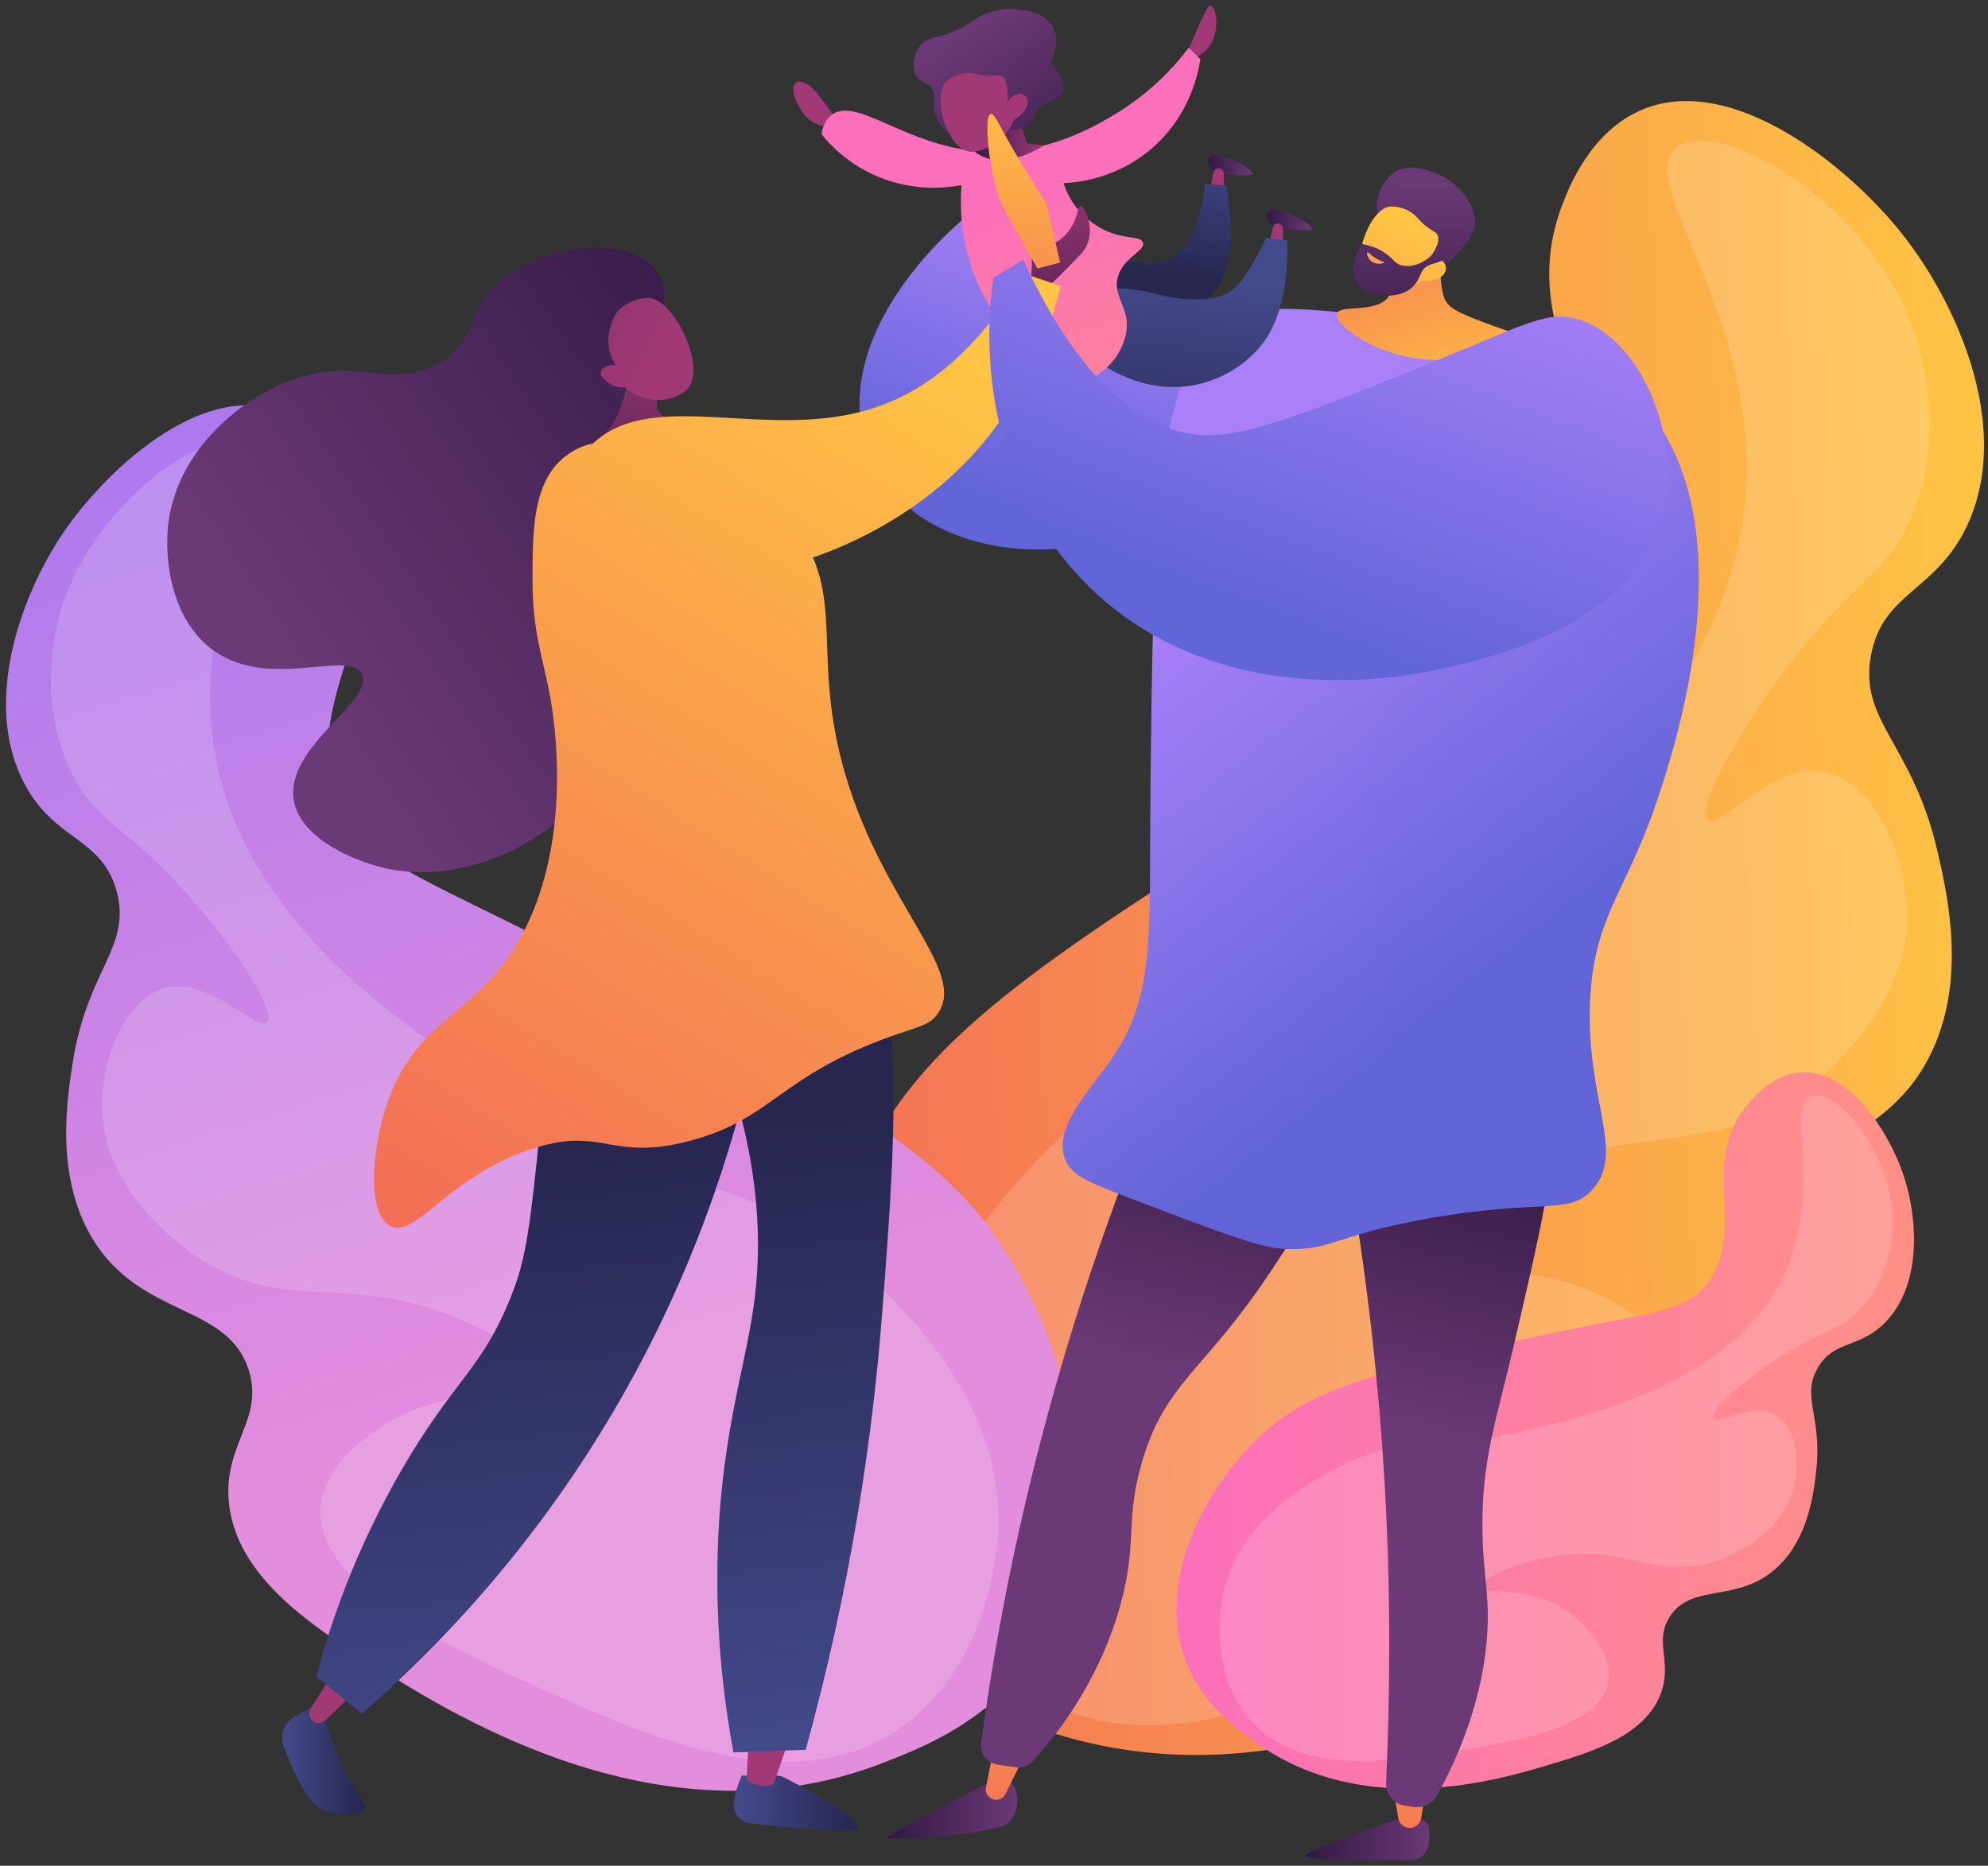 <svg width="212" height="199" viewBox="0 0 212 199" fill="none" xmlns="http://www.w3.org/2000/svg">
<rect x="0" y="0" width="212" height="199" fill="#333333" stroke="none"/>
<path d="M112.907 185.036C107.798 183.498 99.198 180.908 92.939 173.028C81.559 158.702 85.304 136.191 93.214 121.856C100.009 109.545 112.614 101.528 137.826 85.493C161.569 70.391 169.683 68.642 171.691 59.449C174.554 46.344 160.959 36.64 166.597 21.851C167.274 20.076 169.598 13.982 175.171 11.676C184.712 7.729 197.08 17.657 202.874 24.989C208.464 32.062 214.497 45.016 210.017 55.512C206.771 63.117 200.764 62.971 199.51 69.962C198.248 76.995 203.949 79.264 206.617 90.827C207.683 95.446 209.822 104.718 205.744 112.712C200.471 123.049 189.577 121.891 187.616 130.48C186.2 136.686 191.424 139.319 191.328 146.5C191.201 155.955 181.991 162.91 174.25 168.596C165.134 175.292 140.541 193.356 112.907 185.035L112.907 185.036Z" fill="url(#paint0_linear_266_615)"/>
<g style="mix-blend-mode:screen" opacity="0.16">
<path d="M178.836 15.681C173.767 19.446 189.276 34.986 185.726 56.266C181.907 79.162 158.353 94.736 147.468 101.933C128.896 114.212 120.75 111.997 108.979 125.54C104.321 130.9 94.615 142.067 96.225 157.077C96.375 158.472 98.274 173.995 110.55 180.976C124.475 188.895 141.162 179.801 155.54 171.967C164.229 167.233 181.585 157.776 179.994 148.047C179.021 142.1 171.191 137.42 164.838 136.199C155.769 134.455 148.464 139.515 147.601 137.98C146.823 136.599 152.002 131.164 159.211 127.029C173.63 118.758 181.431 124.144 192.091 116.537C193.384 115.615 203.515 108.161 203.368 97.295C203.283 91.028 199.776 83.463 194.66 82.349C188.875 81.088 183.53 88.623 182.157 87.437C180.845 86.303 184.935 78.726 190.074 71.826C197.625 61.686 201.149 61.458 203.862 55.105C208.002 45.413 204.238 35.547 203.677 34.137C198.416 20.92 183.17 12.464 178.835 15.684L178.836 15.681Z" fill="white"/>
</g>
<path d="M93.982 188.095C98.255 186.451 105.447 183.685 110.297 176.541C119.113 163.554 114.46 144.529 106.768 132.77C100.162 122.669 88.859 116.616 66.253 104.508C44.964 93.105 37.908 92.128 35.597 84.39C32.304 73.359 43.313 64.185 37.537 51.891C36.844 50.415 34.462 45.349 29.545 43.732C21.127 40.966 11.183 50.253 6.695 56.898C2.367 63.308 -1.962 74.779 2.547 83.475C5.814 89.775 10.945 89.265 12.468 95.167C14 101.105 9.268 103.412 7.73 113.476C7.115 117.498 5.881 125.569 9.885 132.148C15.063 140.655 24.311 138.968 26.541 146.192C28.152 151.412 23.852 154 24.396 160.139C25.113 168.221 33.441 173.583 40.431 177.954C48.662 183.101 70.87 196.985 93.982 188.096V188.095Z" fill="url(#paint1_linear_266_615)"/>
<g style="mix-blend-mode:screen" opacity="0.16">
<path d="M26.665 47.394C31.246 50.291 18.974 64.581 23.381 82.564C28.123 101.912 49.281 113.731 59.059 119.194C75.741 128.513 82.569 126.097 93.512 136.932C97.844 141.22 106.867 150.154 106.456 163.103C106.418 164.305 105.791 177.711 95.735 184.471C84.329 192.138 69.464 185.424 56.656 179.641C48.917 176.145 33.456 169.163 34.191 160.736C34.641 155.585 41.039 151.079 46.398 149.627C54.046 147.554 60.622 151.417 61.263 150.049C61.839 148.817 57.058 144.497 50.623 141.42C37.752 135.265 31.423 140.374 21.811 134.547C20.646 133.841 11.496 128.111 10.924 118.803C10.593 113.435 13.108 106.736 17.413 105.455C22.282 104.006 27.341 110.112 28.439 109.01C29.49 107.955 25.502 101.733 20.66 96.157C13.546 87.964 10.516 87.994 7.786 82.731C3.62 74.702 6.205 66.019 6.595 64.775C10.246 53.129 22.75 44.917 26.666 47.394L26.665 47.394Z" fill="white"/>
</g>
<path d="M133.674 185.678C131.525 184.099 127.906 181.441 126.281 176.681C123.325 168.028 128.873 158.043 135.01 152.609C140.282 147.942 147.57 146.271 162.147 142.928C175.875 139.779 179.993 140.311 182.485 136.314C186.036 130.616 181.26 123.769 186.403 117.742C187.02 117.019 189.139 114.534 192.154 114.38C197.314 114.114 201.474 120.861 202.973 125.285C204.419 129.552 205.086 136.667 201.21 140.865C198.402 143.907 195.595 142.834 193.83 145.919C192.053 149.023 194.358 151.046 193.673 156.941C193.399 159.296 192.849 164.023 189.583 167.11C185.361 171.1 180.421 168.733 178.054 172.454C176.343 175.142 178.363 177.256 177.111 180.624C175.462 185.059 169.952 186.798 165.349 188.184C159.928 189.816 145.3 194.219 133.674 185.678H133.674Z" fill="url(#paint2_linear_266_615)"/>
<g style="mix-blend-mode:screen" opacity="0.16">
<path d="M193.209 116.879C190.187 117.807 194.885 127.723 189.636 137.159C183.987 147.312 170.269 150.714 163.93 152.287C153.113 154.971 149.646 152.565 141.823 156.98C138.727 158.728 132.275 162.368 130.512 169.712C130.348 170.394 128.634 178.029 133.247 183.37C138.479 189.43 147.872 187.933 155.966 186.644C160.856 185.864 170.625 184.308 171.51 179.457C172.051 176.491 169.148 172.977 166.358 171.339C162.377 169.002 158.084 170.166 157.935 169.298C157.8 168.517 161.155 166.821 165.247 166.077C173.433 164.589 176.205 168.431 182.507 166.628C183.271 166.41 189.299 164.59 191.056 159.444C192.069 156.476 191.688 152.324 189.464 150.944C186.949 149.383 183.164 152.041 182.716 151.252C182.289 150.498 185.489 147.611 189.071 145.218C194.334 141.701 196.033 142.183 198.38 139.642C201.959 135.765 201.843 130.486 201.816 129.728C201.557 122.62 195.792 116.085 193.208 116.878L193.209 116.879Z" fill="white"/>
</g>
<path d="M103.847 22.429C103.847 22.429 90.043 32.886 91.815 45.339C93.587 57.791 111.892 64.01 129.714 52.639C147.536 41.269 133.63 33.331 133.63 33.331C133.63 33.331 109.647 48.283 103.848 22.429H103.847Z" fill="url(#paint3_linear_266_615)"/>
<path d="M148.89 194.08C148.89 194.08 140.211 197.09 139.27 197.805C138.329 198.519 147.348 198.413 150.272 198.413C153.196 198.413 152.308 194.681 152.308 194.681C152.308 194.681 152.099 193.6 148.89 194.08Z" fill="url(#paint4_linear_266_615)"/>
<path d="M148.59 190.773L149.114 193.927C149.213 194.524 149.731 194.962 150.339 194.962C150.954 194.962 151.476 194.513 151.566 193.905L151.958 191.261L148.59 190.774V190.773Z" fill="url(#paint5_linear_266_615)"/>
<path d="M106.078 189.822C106.078 189.822 94.574 195.633 94.598 196.001C94.621 196.368 105.924 195.639 107.451 194.518C108.977 193.396 109.075 189.076 106.078 189.822Z" fill="url(#paint6_linear_266_615)"/>
<path d="M109.324 187.077L107.223 191.352C107.029 191.744 106.623 191.986 106.186 191.969C105.505 191.944 105.009 191.318 105.14 190.651L106.076 185.924L109.324 187.077Z" fill="url(#paint7_linear_266_615)"/>
<path d="M128.87 104.534C123.596 115.624 118.183 128.91 113.612 144.238C109.04 159.566 106.286 173.666 104.621 185.889C104.466 187.022 105.26 188.064 106.396 188.222C107.046 188.314 107.696 188.404 108.346 188.496C109.035 188.592 109.726 188.343 110.188 187.824C113.447 184.164 117.342 178.71 119.417 171.392C121.36 164.544 119.923 162.358 121.751 156.028C124.249 147.375 128.408 146.338 135.571 135.509C140.841 127.543 148.705 115.656 144.685 109.156C144.011 108.065 140.984 103.863 128.871 104.534L128.87 104.534Z" fill="url(#paint8_linear_266_615)"/>
<path d="M141.943 114.958C144.564 127.623 146.743 142.271 147.678 158.592C148.314 169.683 148.253 180.588 147.815 190.119C147.757 191.372 148.671 192.457 149.918 192.616C150.224 192.656 150.528 192.695 150.837 192.732C151.803 192.845 152.748 192.376 153.223 191.53C155.572 187.347 158.256 180.922 158.617 173.949C158.839 169.646 158.12 167.959 158.086 162.934C158.035 155.593 159.519 151.752 161.551 142.995C165.217 127.196 167.049 119.296 164.139 115.805C163.069 114.522 158.579 110.116 141.943 114.958Z" fill="url(#paint9_linear_266_615)"/>
<path style="mix-blend-mode:multiply" opacity="0.3" d="M144.687 109.156C144.195 108.362 142.451 105.918 136.86 104.908C137.722 116.907 134.862 124.61 131.722 129.63C126.763 137.557 121.121 138.797 117.359 148.309C114.339 155.942 116.229 159.548 114.909 170.901C114.452 174.831 113.58 179.94 111.777 185.947C114.637 182.386 117.672 177.553 119.419 171.393C121.362 164.544 119.925 162.359 121.753 156.028C124.251 147.376 128.41 146.339 135.573 135.51C140.843 127.544 148.707 115.657 144.687 109.156H144.687Z" fill="url(#paint10_linear_266_615)"/>
<path d="M130.895 34.31C134.002 32.402 138.12 32.812 146.354 33.632C157.498 34.742 169.18 35.799 175.672 43.663C186.387 56.642 178.423 80.287 176.663 85.514C173.41 95.172 169.954 97.752 169.56 106.82C169.103 117.33 173.357 122.801 169.866 126.818C167.383 129.676 164.45 127.805 152.362 129.949C141.947 131.798 141.988 133.567 136.521 133.173C134.143 133.002 129.484 131.224 120.167 127.666C115.812 126.003 114.219 125.284 113.583 123.642C112.277 120.272 116.231 116.254 118.468 113.051C123.252 106.202 122.528 99.717 122.681 84.691C122.991 54.277 123.301 38.975 130.895 34.31Z" fill="url(#paint11_linear_266_615)"/>
<path style="mix-blend-mode:multiply" opacity="0.3" d="M176.665 85.515C178.425 80.287 186.388 56.642 175.674 43.664C171.223 38.273 164.745 36.172 156.722 34.908C171.444 43.784 174.875 49.694 174.117 53.743C172.639 61.63 155.692 60.169 148.63 73.653C145.111 80.374 145.739 87.57 146.931 101.19C148.117 114.753 150.71 116.823 149.904 124.278C149.695 126.21 149.27 128.376 148.477 130.736C149.59 130.48 150.866 130.216 152.364 129.95C164.451 127.805 167.384 129.677 169.868 126.819C173.359 122.802 169.105 117.33 169.561 106.821C169.956 97.752 173.412 95.172 176.665 85.515Z" fill="url(#paint12_linear_266_615)"/>
<path d="M153.717 23.602C153.404 26.219 153.497 28.336 153.645 29.795C153.815 31.468 154.02 31.92 154.304 32.301C154.731 32.874 155.417 33.395 159.463 34.833C161.67 35.617 161.963 35.639 161.991 35.848C162.126 36.869 155.589 39.49 149.336 37.895C145.522 36.922 142.231 34.487 142.562 33.461C142.896 32.428 146.69 33.467 148.053 31.688C149.002 30.45 148.312 28.447 147.423 26.75C148.644 25.122 152.491 25.232 153.716 23.6L153.717 23.602Z" fill="url(#paint13_linear_266_615)"/>
<path d="M146.917 22.827C146.542 21.301 147.307 19.226 148.795 18.329C150.076 17.556 151.456 17.94 152.284 18.169C154.684 18.835 157.179 21.03 157.308 23.66C157.385 25.22 155.01 27.412 154.613 27.818C154.164 28.278 153.674 28.296 153.123 28.556C152.361 28.917 151.162 29.495 149.192 30.476C149.268 29.976 149.331 29.345 149.32 28.627C149.316 28.351 149.288 27.269 148.996 26.259C148.412 24.239 147.273 24.274 146.917 22.827H146.917Z" fill="url(#paint14_linear_266_615)"/>
<path d="M151.642 29.981C151.642 29.981 149.106 31.949 146.194 30.496C143.591 29.197 145.709 22.728 147.949 22.098C148.697 21.888 149.914 22.176 150.735 22.834C151.22 23.223 151.311 23.539 152.117 24.159C152.861 24.731 153.135 24.732 153.298 25.058C153.503 25.467 153.463 26.244 152.203 27.874C152.932 27.543 153.631 27.588 153.981 27.985C154.037 28.049 154.169 28.257 154.193 28.5C154.283 29.379 153.287 30.041 151.642 29.98V29.981Z" fill="url(#paint15_linear_266_615)"/>
<path d="M153.57 24.731C153.4 24.779 153.595 25.45 153.34 26.18C152.844 27.597 150.836 28.712 149.41 28.284C148.568 28.031 148.55 27.426 147.272 26.722C146.482 26.287 145.75 26.111 145.278 26.031C144.253 27.382 144.042 29.067 144.73 30.176C145.472 31.372 146.99 31.467 147.625 31.507C148.05 31.534 149.411 31.623 150.497 30.729C151.628 29.797 151.275 28.805 152.348 28.303C152.889 28.049 153.456 28.078 154.256 27.483C154.473 27.321 154.637 27.167 154.741 27.061C154.354 26.002 153.816 24.661 153.57 24.73V24.731Z" fill="url(#paint16_linear_266_615)"/>
<path d="M146.026 27.002C146.026 27.002 146.478 27.56 147.501 27.916C147.551 27.933 147.599 27.97 147.594 28C147.577 28.109 146.759 28.289 146.237 27.869C145.868 27.57 145.707 27.017 145.806 26.934C145.848 26.9 145.94 26.945 146.026 27.001V27.002Z" fill="url(#paint17_linear_266_615)"/>
<path d="M70.511 35.546C70.94 32.333 71.178 30.349 69.933 28.775C67.15 25.256 58.501 25.751 53.467 29.928C49.745 33.015 51.072 35.566 47.634 38.206C42.692 42.002 38.166 37.83 30.933 40.588C25.217 42.767 18.777 48.371 17.933 56.001C17.487 60.031 18.426 66.215 22.7 69.332C28.684 73.698 37.293 69.199 38.598 71.905C39.975 74.759 30.333 79.637 31.337 85.377C32.05 89.454 37.763 91.838 41.045 92.591C48.914 94.397 58.403 90.404 63.289 83.515C68.603 76.023 63.002 72.819 67.766 54.272C68.275 52.293 69.02 46.71 70.511 35.545V35.546Z" fill="url(#paint18_linear_266_615)"/>
<path d="M79.085 189.377C79.085 189.377 78.398 190.903 78.245 192.263C78.122 193.36 78.913 194.35 80.012 194.475C82.706 194.783 87.567 195.28 90.503 195.231C94.229 195.169 85.715 190.662 83.654 189.599C83.369 189.452 83.054 189.376 82.734 189.376H79.086L79.085 189.377Z" fill="url(#paint19_linear_266_615)"/>
<path d="M80.189 184.409C79.793 184.575 79.621 189.903 79.621 189.903C79.621 189.903 81.359 190.929 82.508 190.265L84.793 183.621L80.189 184.41V184.409Z" fill="url(#paint20_linear_266_615)"/>
<path d="M31.421 183.097C30.311 183.727 29.818 185.064 30.262 186.259C30.95 188.116 32.057 190.741 33.249 192.122C34.533 193.61 36.802 193.621 38.226 193.449C38.826 193.377 39.131 192.692 38.788 192.195C38.095 191.195 37.084 189.684 36.608 188.732C35.847 187.208 34.059 181.599 34.059 181.599L31.42 183.097H31.421Z" fill="url(#paint21_linear_266_615)"/>
<path d="M35.957 177.766L33.134 182.223C32.873 182.634 32.943 183.172 33.299 183.504C33.694 183.873 34.309 183.867 34.698 183.493L39.102 179.25L35.956 177.766H35.957Z" fill="url(#paint22_linear_266_615)"/>
<path d="M87.347 92.346C97.4 97.19 95.644 119.823 94.061 140.236C93.061 153.12 90.807 168.879 85.921 186.627C83.355 186.721 80.788 186.817 78.221 186.911C77.358 182.274 76.397 175.371 76.511 167.003C76.687 153.909 79.367 146.354 80.36 139.415C81.743 129.756 80.669 115.627 69.238 96.611C79.143 90.277 84.498 90.972 87.347 92.345V92.346Z" fill="url(#paint23_linear_266_615)"/>
<path style="mix-blend-mode:multiply" opacity="0.3" d="M80.787 163.021C83.415 152.908 87.555 149.636 87.917 138.705C88.284 127.601 84.255 123.59 85.35 113.677C86.113 106.775 88.91 101.085 91.816 96.782C90.685 94.772 89.221 93.25 87.347 92.347C84.498 90.973 79.143 90.278 69.238 96.613C80.669 115.628 81.743 129.757 80.36 139.416C79.367 146.356 76.687 153.91 76.511 167.003C76.398 175.372 77.358 182.275 78.222 186.912C78.811 186.89 79.4 186.868 79.989 186.847C78.329 176.746 79.268 168.875 80.788 163.022L80.787 163.021Z" fill="url(#paint24_linear_266_615)"/>
<path d="M59.969 93.057C59.53 98.505 58.962 105.293 58.258 113.108C56.642 131.057 56.143 134.076 54.55 138.136C51.484 145.953 48.509 147.053 43 156.48C37.82 165.345 35.162 173.422 33.732 178.806C35.348 180.134 36.964 181.46 38.58 182.788C46.375 176.001 56.609 165.494 65.414 150.547C78.217 128.813 81.793 108.227 82.926 96.185C75.274 95.142 67.621 94.099 59.969 93.056V93.057Z" fill="url(#paint25_linear_266_615)"/>
<path d="M60.212 48.731C56.79 51.478 56.789 56.651 56.788 61.908C56.788 67.549 57.957 70.307 58.694 74.454C59.09 76.69 61.046 88.814 56.067 98.93C51.305 108.602 44.308 108.096 41.11 118.218C39.562 123.12 39.217 129.528 41.622 130.765C44.319 132.152 47.67 125.6 56.515 122.607C64.305 119.971 64.947 123.956 73.545 121.689C82.518 119.324 83.06 114.656 95.645 110.309C98.182 109.433 99.168 109.275 99.978 108.148C103.215 103.651 94.347 96.672 90.206 82.826C86.182 69.37 90.715 63.115 84.089 55.425C80.737 51.533 76.727 49.827 75.279 49.23C72.941 48.265 64.914 44.955 60.214 48.73L60.212 48.731Z" fill="url(#paint26_linear_266_615)"/>
<g style="mix-blend-mode:multiply" opacity="0.3">
<path d="M90.206 82.827C86.182 69.371 90.715 63.116 84.09 55.425C80.737 51.534 76.727 49.828 75.279 49.231C73.501 48.498 68.437 46.412 64.045 47.111C65.83 49.424 67.736 52.1 69.646 55.137C75.121 63.847 77.859 68.203 78.312 73.576C79.264 84.848 70.727 88.716 73.112 98.353C74.768 105.046 79.499 105.658 80.334 110.742C80.754 113.302 80.103 116.489 77.144 120.451C82.965 117.903 84.986 113.991 95.646 110.309C98.183 109.433 99.169 109.274 99.979 108.148C103.216 103.651 94.348 96.672 90.207 82.826L90.206 82.827Z" fill="url(#paint27_linear_266_615)"/>
</g>
<path d="M67.382 38.423C67.382 38.423 66.55 45.058 64.094 46.578C61.639 48.097 62.986 49.6 62.549 50.139C62.112 50.677 69.8 53.992 77.555 50.089L80.789 47.822C78.237 47.832 74.96 47.65 73.663 46.912C72.78 46.411 71.358 45.432 70.052 43.582L70.081 39.908L67.382 38.423Z" fill="url(#paint28_linear_266_615)"/>
<path d="M66.614 41.318C66.614 41.318 69.566 43.947 72.859 41.88C75.808 40.028 72.117 32.196 69.376 31.802C68.462 31.67 66.937 32.143 66.037 33.013C65.404 33.625 63.975 36.462 65.68 38.931C64.822 38.872 64.156 39.236 64.064 39.674C63.947 40.229 64.78 40.772 64.97 40.895C65.624 41.322 66.305 41.333 66.615 41.319L66.614 41.318Z" fill="url(#paint29_linear_266_615)"/>
<path d="M89.499 13.191C89.499 13.191 88.921 12.225 87.188 10.016C85.454 7.807 83.624 8.481 85.166 11.313C86.706 14.145 88.75 13.372 89.499 13.191Z" fill="url(#paint30_linear_266_615)"/>
<path d="M126.293 6.454C126.293 6.454 127.787 2.624 128.725 0.895C129.664 -0.833 131.204 5.77 126.293 6.454Z" fill="url(#paint31_linear_266_615)"/>
<path d="M129.562 18.48C129.562 18.48 128.048 16.873 129.369 16.588C130.691 16.302 133.325 17.962 133.617 18.48C133.909 18.997 129.562 18.48 129.562 18.48Z" fill="url(#paint32_linear_266_615)"/>
<path d="M129.059 20.092L129.426 18.364C129.502 18.011 129.908 17.841 130.213 18.036L130.278 18.078C130.426 18.173 130.515 18.337 130.515 18.512V20.46L129.059 20.092Z" fill="url(#paint33_linear_266_615)"/>
<path d="M135.876 24.354C135.876 24.354 134.363 22.747 135.684 22.462C137.005 22.177 139.64 23.836 139.931 24.354C140.223 24.872 135.875 24.354 135.875 24.354H135.876Z" fill="url(#paint34_linear_266_615)"/>
<path d="M135.371 25.966L135.739 24.238C135.814 23.885 136.22 23.715 136.525 23.91L136.59 23.952C136.739 24.047 136.828 24.211 136.828 24.386V26.334L135.371 25.966Z" fill="url(#paint35_linear_266_615)"/>
<path d="M116.032 27.714C116.032 27.714 119.336 27.541 121.214 27.988C123.091 28.434 125.255 28.077 126.751 25.632C128.248 23.188 128.521 19.595 128.521 19.595L130.795 19.839C130.795 19.839 131.421 23.777 131.229 26.13C131.036 28.483 129.768 34.053 122.698 34.581C115.628 35.109 116.032 27.715 116.032 27.715V27.714Z" fill="url(#paint36_linear_266_615)"/>
<path d="M117.7 30.781C117.7 30.781 120.493 30.584 122.997 31.285C125.501 31.987 129.693 32.461 131.502 30.857C133.312 29.253 135.005 25.381 135.005 25.381L137.248 25.632C137.248 25.632 137.685 31.411 135.373 35.541C133.06 39.67 126.042 43.928 118.043 39.207C110.044 34.485 117.7 30.782 117.7 30.782L117.7 30.781Z" fill="url(#paint37_linear_266_615)"/>
<path d="M88.571 12.347C87.914 12.916 87.694 13.741 87.607 14.316C88.507 15.429 90.396 17.454 93.481 18.782C97.502 20.512 101.126 20.012 102.533 19.742C102.356 22.18 102.398 26.532 104.652 31.074C106.697 35.195 111.633 41.635 115.871 40.486C118.022 39.903 119.979 37.368 120.156 35.012C120.336 32.612 118.584 31.531 119.241 29.442C119.897 27.357 122.158 26.788 121.889 25.888C121.649 25.083 119.87 25.637 117.508 24.4C116.881 24.072 115.196 23.065 114.089 21.087C113.748 20.479 113.546 19.927 113.425 19.53C114.793 19.47 118.81 19.116 122.515 16.093C126.996 12.436 127.837 7.475 128.003 6.297C127.589 5.897 127.174 5.498 126.759 5.098C125.342 6.971 122.823 9.824 118.895 12.188C116.946 13.361 111.638 16.556 104.94 16.189C96.615 15.733 91.224 10.049 88.57 12.348L88.571 12.347Z" fill="url(#paint38_linear_266_615)"/>
<path d="M108.312 11.426L109.509 15.276L111.297 15.525C111.297 15.525 106.802 18.598 103.85 16.097L105.615 15.42L105.567 12.395L108.312 11.426Z" fill="url(#paint39_linear_266_615)"/>
<path d="M99.353 9.44C98.835 8.649 98.192 8.884 97.728 8.144C97.147 7.216 97.442 5.7 98.204 4.79C98.95 3.899 99.595 4.245 101.662 3.375C103.884 2.44 103.979 1.687 105.902 1.203C106.405 1.076 107.345 0.848 108.546 0.991C109.505 1.105 111.405 1.332 112.26 2.848C113.194 4.505 112.169 6.448 112.069 6.63C113.493 8.414 113.595 9.376 113.319 9.931C113.319 9.931 113.025 10.521 110.668 11.453C110.668 11.453 110.344 12.544 110.071 12.976C109.761 13.467 108.971 13.969 106.776 13.85C106.582 13.47 106.285 12.936 105.868 12.334C105.084 11.203 104.692 10.637 104.298 10.661C103.306 10.722 103.393 14.231 102.124 14.49C101.308 14.656 100.119 13.44 99.734 12.224C99.35 11.008 99.941 10.339 99.353 9.439L99.353 9.44Z" fill="url(#paint40_linear_266_615)"/>
<path d="M108.109 12.803C108.109 12.803 107.107 15.698 103.955 16.174C101.132 16.6 99.36 10.464 100.848 8.755C101.345 8.186 102.492 7.744 103.517 7.803C104.122 7.838 104.368 8.032 105.358 8.071C106.272 8.106 106.495 7.957 106.804 8.12C107.19 8.323 107.577 8.942 107.43 10.881C107.844 10.229 108.436 9.884 108.934 9.999C109.014 10.016 109.233 10.105 109.384 10.278C109.929 10.904 109.477 11.954 108.109 12.804V12.803Z" fill="url(#paint41_linear_266_615)"/>
<path d="M109.852 30.272C109.895 30.071 110.236 27.9 109.873 26.2C109.51 24.501 109.027 22.002 110.038 23.828C111.05 25.654 111.787 26.819 113.441 25.228C115.095 23.637 114.805 21.852 115.287 21.976C115.769 22.1 117.117 25.139 115.287 27.076C113.458 29.015 111.333 31.031 111.333 31.031L109.852 30.272V30.272Z" fill="url(#paint42_linear_266_615)"/>
<path d="M60.979 51.392C60.665 55.162 64.928 58.256 65.759 58.858C73.724 64.638 90.786 60.538 101.424 50.816C108.679 44.187 111.753 36.035 113.125 30.504C111.799 30.058 110.474 29.612 109.149 29.166C103.545 38.634 97.582 42.053 93.335 43.47C82.047 47.233 69.763 41.219 63.29 47.259C62.68 47.828 61.155 49.292 60.979 51.393V51.392Z" fill="url(#paint43_linear_266_615)"/>
<path d="M113.055 28.006L111.6 21.748C111.6 21.748 108.49 16.938 106.441 13.049C104.391 9.16 105.434 19.073 106.808 21.748C108.182 24.424 110.638 28.637 110.638 28.637L113.055 28.005V28.006Z" fill="url(#paint44_linear_266_615)"/>
<path d="M105.945 29.619C107 28.979 108.055 28.338 109.111 27.698C115.625 41.77 122.201 45.522 127.063 46.298C131.968 47.08 139.231 44.164 153.556 38.302C162.882 34.486 165.243 33.007 168.546 34.13C175.099 36.359 179.455 46.829 177.295 55.009C174.134 66.986 157.961 70.43 153.356 71.411C150.262 72.07 128.931 76.613 114.868 61.253C103.205 48.513 105.573 31.945 105.945 29.619Z" fill="url(#paint45_linear_266_615)"/>
<defs>
<linearGradient id="paint0_linear_266_615" x1="213.576" y1="96.606" x2="83.781" y2="101.833" gradientUnits="userSpaceOnUse">
<stop stop-color="#FFC444"/>
<stop offset="1" stop-color="#F36F56"/>
</linearGradient>
<linearGradient id="paint1_linear_266_615" x1="63.734" y1="147.219" x2="15.619" y2="-4.524" gradientUnits="userSpaceOnUse">
<stop stop-color="#E38DDD"/>
<stop offset="1" stop-color="#9571F6"/>
</linearGradient>
<linearGradient id="paint2_linear_266_615" x1="204.108" y1="152.575" x2="125.462" y2="152.575" gradientUnits="userSpaceOnUse">
<stop stop-color="#FF9085"/>
<stop offset="1" stop-color="#FB6FBB"/>
</linearGradient>
<linearGradient id="paint3_linear_266_615" x1="121.367" y1="25.037" x2="110.012" y2="55.078" gradientUnits="userSpaceOnUse">
<stop stop-color="#AA80F9"/>
<stop offset="1" stop-color="#6165D7"/>
</linearGradient>
<linearGradient id="paint4_linear_266_615" x1="139.201" y1="196.189" x2="152.435" y2="196.189" gradientUnits="userSpaceOnUse">
<stop stop-color="#311944"/>
<stop offset="1" stop-color="#6B3976"/>
</linearGradient>
<linearGradient id="paint5_linear_266_615" x1="152.591" y1="168.37" x2="149.422" y2="199.509" gradientUnits="userSpaceOnUse">
<stop stop-color="#FFC444"/>
<stop offset="1" stop-color="#F36F56"/>
</linearGradient>
<linearGradient id="paint6_linear_266_615" x1="94.598" y1="192.917" x2="108.495" y2="192.917" gradientUnits="userSpaceOnUse">
<stop stop-color="#311944"/>
<stop offset="1" stop-color="#6B3976"/>
</linearGradient>
<linearGradient id="paint7_linear_266_615" x1="109.773" y1="164.013" x2="106.604" y2="195.152" gradientUnits="userSpaceOnUse">
<stop stop-color="#FFC444"/>
<stop offset="1" stop-color="#F36F56"/>
</linearGradient>
<linearGradient id="paint8_linear_266_615" x1="133.387" y1="114.172" x2="125.463" y2="146.272" gradientUnits="userSpaceOnUse">
<stop stop-color="#311944"/>
<stop offset="1" stop-color="#6B3976"/>
</linearGradient>
<linearGradient id="paint9_linear_266_615" x1="156.685" y1="119.921" x2="148.761" y2="152.022" gradientUnits="userSpaceOnUse">
<stop stop-color="#311944"/>
<stop offset="1" stop-color="#6B3976"/>
</linearGradient>
<linearGradient id="paint10_linear_266_615" x1="135.652" y1="114.73" x2="127.727" y2="146.83" gradientUnits="userSpaceOnUse">
<stop stop-color="#311944"/>
<stop offset="1" stop-color="#6B3976"/>
</linearGradient>
<linearGradient id="paint11_linear_266_615" x1="127.776" y1="61.927" x2="160.013" y2="103.919" gradientUnits="userSpaceOnUse">
<stop stop-color="#AA80F9"/>
<stop offset="1" stop-color="#6165D7"/>
</linearGradient>
<linearGradient id="paint12_linear_266_615" x1="134.528" y1="51.502" x2="168.501" y2="95.756" gradientUnits="userSpaceOnUse">
<stop stop-color="#AA80F9"/>
<stop offset="1" stop-color="#6165D7"/>
</linearGradient>
<linearGradient id="paint13_linear_266_615" x1="155.861" y1="44.951" x2="146.909" y2="19.451" gradientUnits="userSpaceOnUse">
<stop stop-color="#FFC444"/>
<stop offset="1" stop-color="#F36F56"/>
</linearGradient>
<linearGradient id="paint14_linear_266_615" x1="151.908" y1="40.078" x2="152.074" y2="19.203" gradientUnits="userSpaceOnUse">
<stop stop-color="#311944"/>
<stop offset="1" stop-color="#6B3976"/>
</linearGradient>
<linearGradient id="paint15_linear_266_615" x1="150.981" y1="24.541" x2="139.144" y2="50.288" gradientUnits="userSpaceOnUse">
<stop stop-color="#FFC444"/>
<stop offset="1" stop-color="#F36F56"/>
</linearGradient>
<linearGradient id="paint16_linear_266_615" x1="149.417" y1="40.099" x2="149.584" y2="19.135" gradientUnits="userSpaceOnUse">
<stop stop-color="#311944"/>
<stop offset="1" stop-color="#6B3976"/>
</linearGradient>
<linearGradient id="paint17_linear_266_615" x1="146.977" y1="26.384" x2="146.008" y2="29.873" gradientUnits="userSpaceOnUse">
<stop stop-color="#FFC444"/>
<stop offset="1" stop-color="#F36F56"/>
</linearGradient>
<linearGradient id="paint18_linear_266_615" x1="86.295" y1="36.542" x2="31.786" y2="72.98" gradientUnits="userSpaceOnUse">
<stop stop-color="#311944"/>
<stop offset="1" stop-color="#6B3976"/>
</linearGradient>
<linearGradient id="paint19_linear_266_615" x1="78.232" y1="192.306" x2="91.434" y2="192.306" gradientUnits="userSpaceOnUse">
<stop stop-color="#444B8C"/>
<stop offset="1" stop-color="#26264F"/>
</linearGradient>
<linearGradient id="paint20_linear_266_615" x1="87.665" y1="168.148" x2="81.958" y2="185.661" gradientUnits="userSpaceOnUse">
<stop stop-color="#311944"/>
<stop offset="1" stop-color="#A03976"/>
</linearGradient>
<linearGradient id="paint21_linear_266_615" x1="30.099" y1="187.561" x2="38.931" y2="187.561" gradientUnits="userSpaceOnUse">
<stop stop-color="#444B8C"/>
<stop offset="1" stop-color="#26264F"/>
</linearGradient>
<linearGradient id="paint22_linear_266_615" x1="44.802" y1="154.181" x2="39.095" y2="171.694" gradientUnits="userSpaceOnUse">
<stop stop-color="#311944"/>
<stop offset="1" stop-color="#A03976"/>
</linearGradient>
<linearGradient id="paint23_linear_266_615" x1="90.575" y1="188.256" x2="83.484" y2="119.141" gradientUnits="userSpaceOnUse">
<stop stop-color="#444B8C"/>
<stop offset="1" stop-color="#26264F"/>
</linearGradient>
<linearGradient id="paint24_linear_266_615" x1="89.645" y1="188.352" x2="82.554" y2="119.237" gradientUnits="userSpaceOnUse">
<stop stop-color="#444B8C"/>
<stop offset="1" stop-color="#26264F"/>
</linearGradient>
<linearGradient id="paint25_linear_266_615" x1="63.848" y1="190.998" x2="56.757" y2="121.883" gradientUnits="userSpaceOnUse">
<stop stop-color="#444B8C"/>
<stop offset="1" stop-color="#26264F"/>
</linearGradient>
<linearGradient id="paint26_linear_266_615" x1="104.486" y1="39.583" x2="47.219" y2="130.478" gradientUnits="userSpaceOnUse">
<stop stop-color="#FFC444"/>
<stop offset="1" stop-color="#F36F56"/>
</linearGradient>
<linearGradient id="paint27_linear_266_615" x1="105.652" y1="40.317" x2="48.385" y2="131.212" gradientUnits="userSpaceOnUse">
<stop stop-color="#FFC444"/>
<stop offset="1" stop-color="#F36F56"/>
</linearGradient>
<linearGradient id="paint28_linear_266_615" x1="65.866" y1="69.127" x2="75.987" y2="32.423" gradientUnits="userSpaceOnUse">
<stop stop-color="#311944"/>
<stop offset="1" stop-color="#A03976"/>
</linearGradient>
<linearGradient id="paint29_linear_266_615" x1="16.052" y1="9.652" x2="69.841" y2="37.858" gradientUnits="userSpaceOnUse">
<stop stop-color="#311944"/>
<stop offset="1" stop-color="#A03976"/>
</linearGradient>
<linearGradient id="paint30_linear_266_615" x1="89.172" y1="22.778" x2="87.448" y2="13.558" gradientUnits="userSpaceOnUse">
<stop stop-color="#311944"/>
<stop offset="1" stop-color="#A03976"/>
</linearGradient>
<linearGradient id="paint31_linear_266_615" x1="130.171" y1="15.747" x2="128.447" y2="6.525" gradientUnits="userSpaceOnUse">
<stop stop-color="#311944"/>
<stop offset="1" stop-color="#A03976"/>
</linearGradient>
<linearGradient id="paint32_linear_266_615" x1="128.828" y1="17.633" x2="133.632" y2="17.633" gradientUnits="userSpaceOnUse">
<stop stop-color="#311944"/>
<stop offset="1" stop-color="#6B3976"/>
</linearGradient>
<linearGradient id="paint33_linear_266_615" x1="132.117" y1="14.836" x2="130.464" y2="18.369" gradientUnits="userSpaceOnUse">
<stop stop-color="#311944"/>
<stop offset="1" stop-color="#A03976"/>
</linearGradient>
<linearGradient id="paint34_linear_266_615" x1="135.143" y1="23.506" x2="139.946" y2="23.506" gradientUnits="userSpaceOnUse">
<stop stop-color="#311944"/>
<stop offset="1" stop-color="#6B3976"/>
</linearGradient>
<linearGradient id="paint35_linear_266_615" x1="139.555" y1="18.318" x2="137.902" y2="21.85" gradientUnits="userSpaceOnUse">
<stop stop-color="#311944"/>
<stop offset="1" stop-color="#A03976"/>
</linearGradient>
<linearGradient id="paint36_linear_266_615" x1="124.919" y1="15.041" x2="123.387" y2="29.256" gradientUnits="userSpaceOnUse">
<stop stop-color="#444B8C"/>
<stop offset="1" stop-color="#26264F"/>
</linearGradient>
<linearGradient id="paint37_linear_266_615" x1="126.067" y1="29.43" x2="123.385" y2="53.057" gradientUnits="userSpaceOnUse">
<stop stop-color="#444B8C"/>
<stop offset="1" stop-color="#26264F"/>
</linearGradient>
<linearGradient id="paint38_linear_266_615" x1="122.844" y1="57.919" x2="110.771" y2="19.485" gradientUnits="userSpaceOnUse">
<stop stop-color="#FF9085"/>
<stop offset="1" stop-color="#FB6FBB"/>
</linearGradient>
<linearGradient id="paint39_linear_266_615" x1="103.85" y1="14.252" x2="111.297" y2="14.252" gradientUnits="userSpaceOnUse">
<stop stop-color="#311944"/>
<stop offset="1" stop-color="#A03976"/>
</linearGradient>
<linearGradient id="paint40_linear_266_615" x1="115.496" y1="21.926" x2="103.074" y2="3.186" gradientUnits="userSpaceOnUse">
<stop stop-color="#311944"/>
<stop offset="1" stop-color="#6B3976"/>
</linearGradient>
<linearGradient id="paint41_linear_266_615" x1="112.551" y1="0.782" x2="107.087" y2="7.751" gradientUnits="userSpaceOnUse">
<stop stop-color="#311944"/>
<stop offset="1" stop-color="#A03976"/>
</linearGradient>
<linearGradient id="paint42_linear_266_615" x1="114.101" y1="42.964" x2="112.378" y2="17.61" gradientUnits="userSpaceOnUse">
<stop stop-color="#311944"/>
<stop offset="1" stop-color="#A03976"/>
</linearGradient>
<linearGradient id="paint43_linear_266_615" x1="93.365" y1="32.575" x2="36.099" y2="123.469" gradientUnits="userSpaceOnUse">
<stop stop-color="#FFC444"/>
<stop offset="1" stop-color="#F36F56"/>
</linearGradient>
<linearGradient id="paint44_linear_266_615" x1="109.91" y1="8.81" x2="107.83" y2="42.533" gradientUnits="userSpaceOnUse">
<stop stop-color="#FFC444"/>
<stop offset="1" stop-color="#F36F56"/>
</linearGradient>
<linearGradient id="paint45_linear_266_615" x1="149.509" y1="21.676" x2="133.203" y2="64.814" gradientUnits="userSpaceOnUse">
<stop stop-color="#AA80F9"/>
<stop offset="1" stop-color="#6165D7"/>
</linearGradient>
</defs>
</svg>
